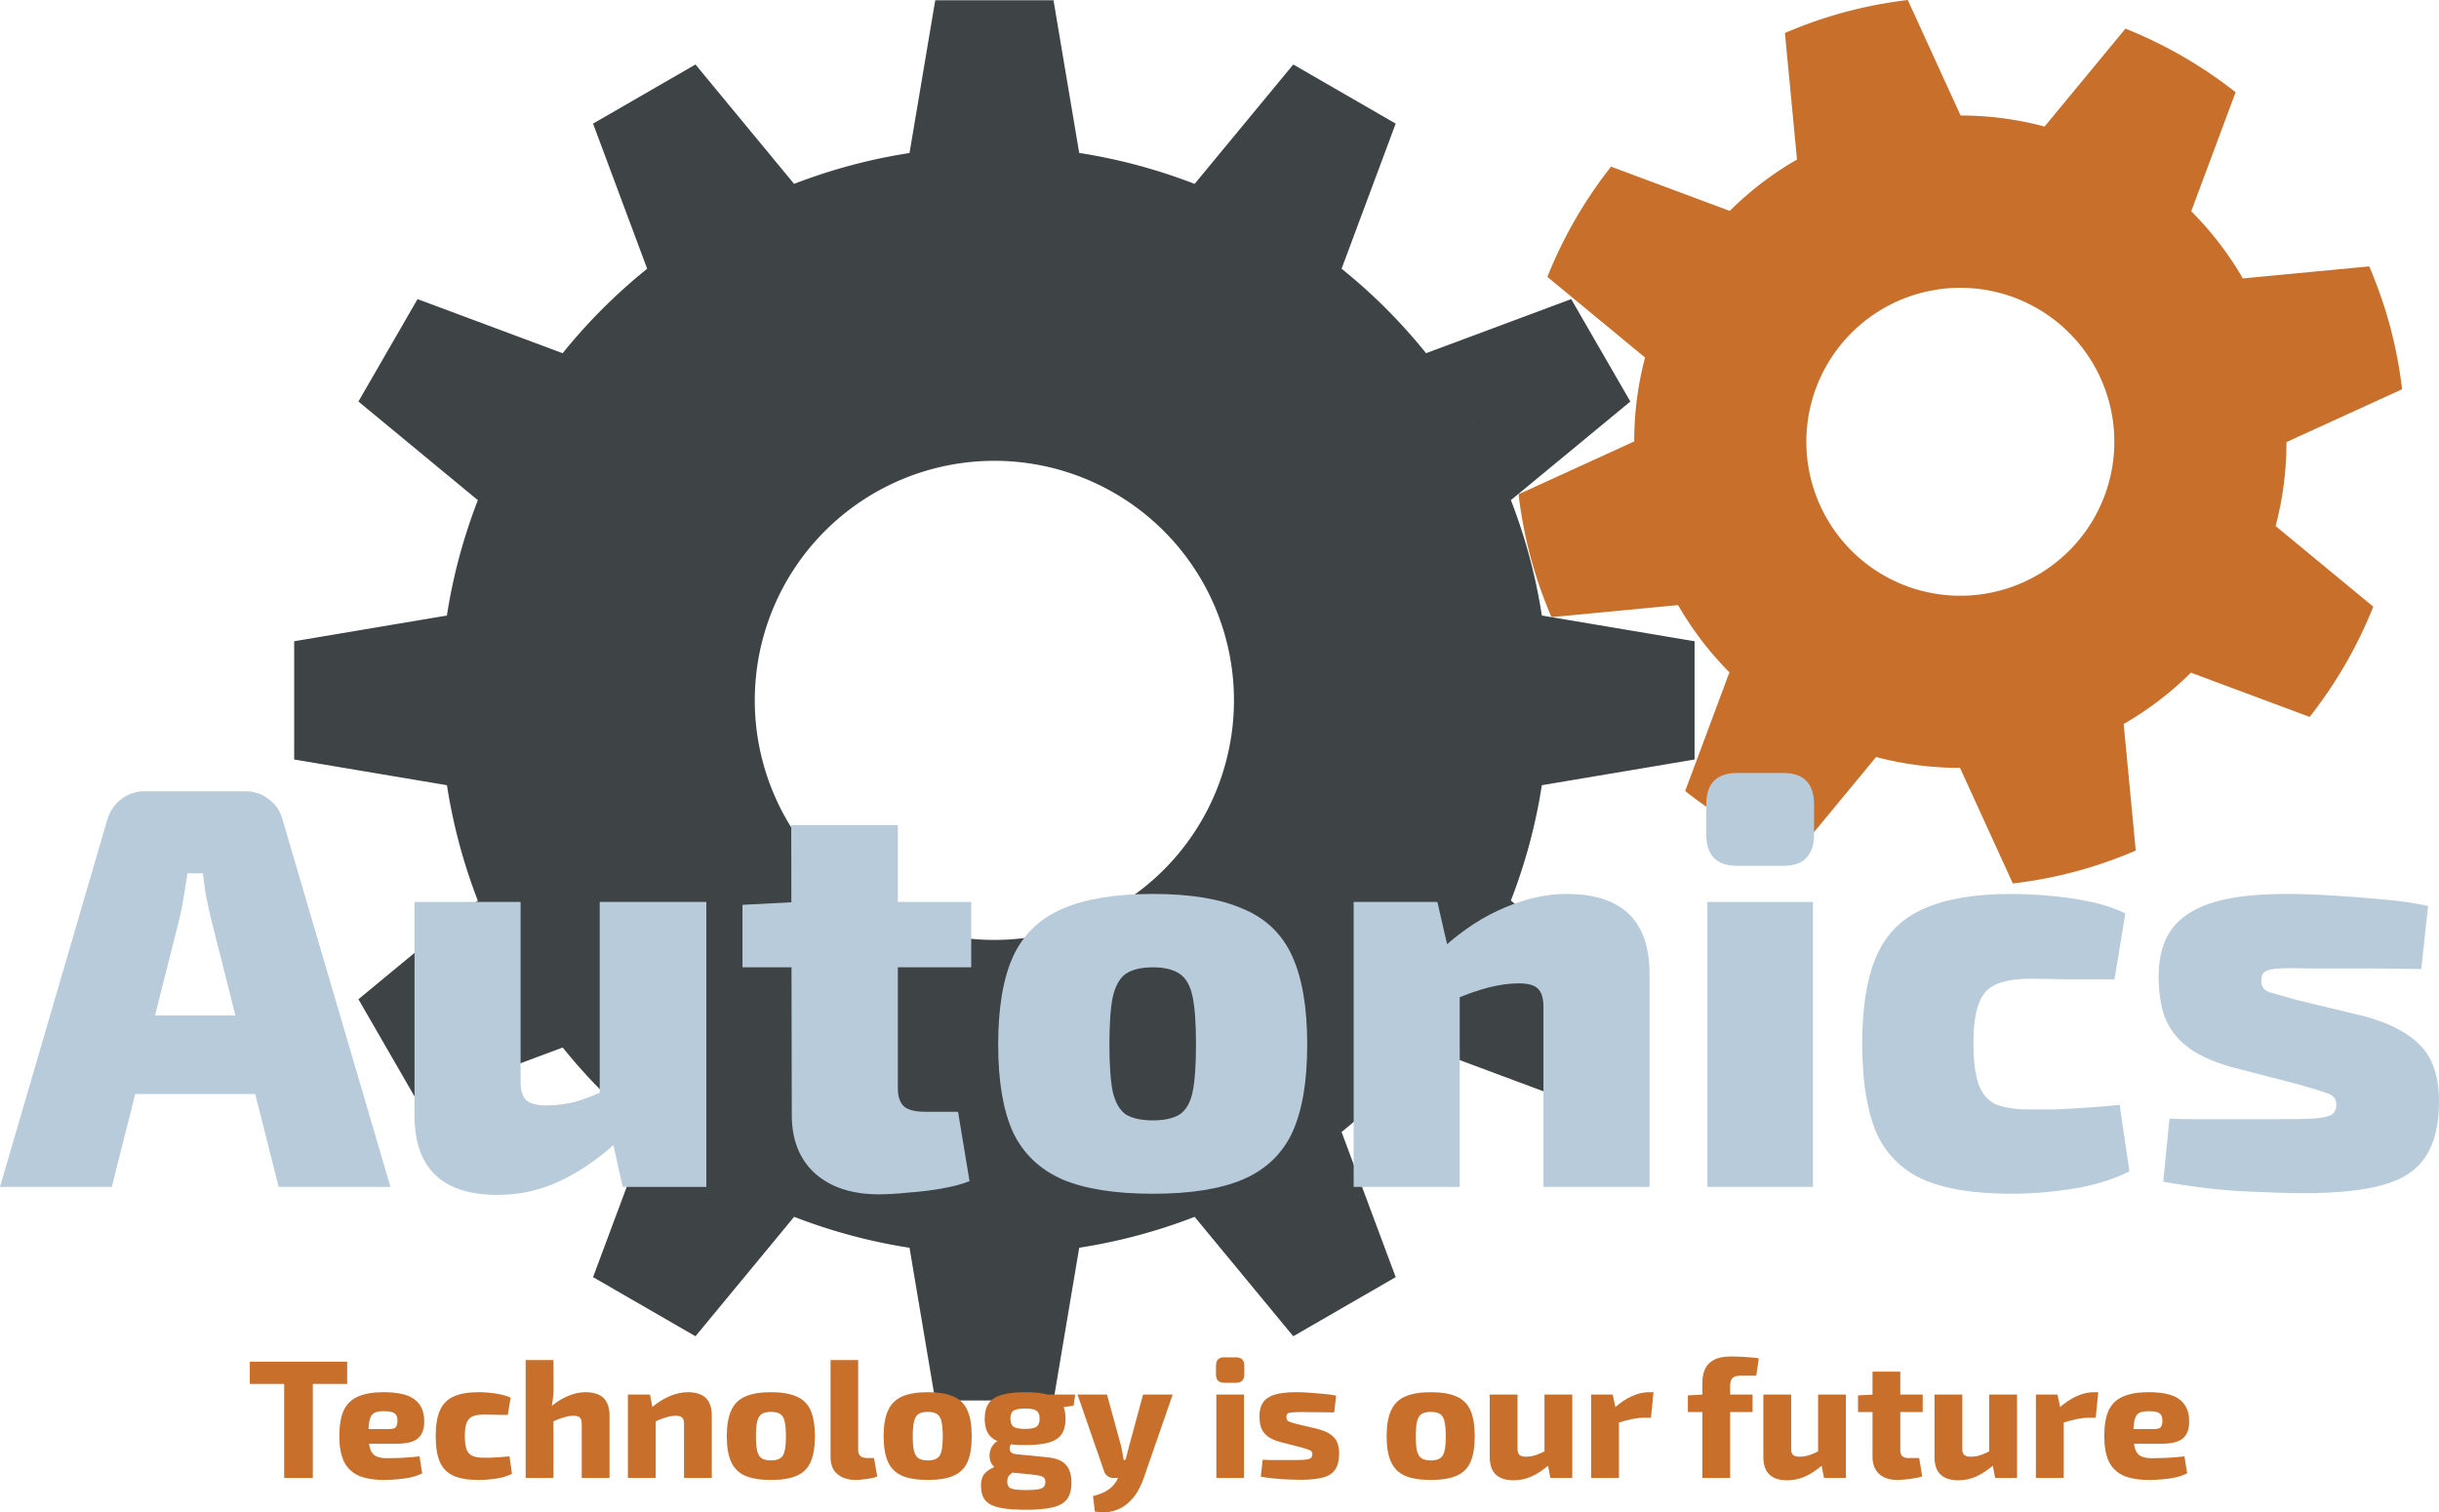 <?xml version="1.0" encoding="UTF-8" standalone="no"?>
<!-- Created with Inkscape (http://www.inkscape.org/) -->

<svg
   width="5119.745"
   height="3174.845"
   viewBox="0 0 1354.599 840.011"
   version="1.1"
   id="svg5"
   inkscape:version="1.1 (c68e22c387, 2021-05-23)"
   sodipodi:docname="autonics-slogan-light — kopia.svg"
   xmlns:inkscape="http://www.inkscape.org/namespaces/inkscape"
   xmlns:sodipodi="http://sodipodi.sourceforge.net/DTD/sodipodi-0.dtd"
   xmlns="http://www.w3.org/2000/svg"
   xmlns:svg="http://www.w3.org/2000/svg">
  <sodipodi:namedview
     id="namedview7"
     pagecolor="#e6e6e6"
     bordercolor="#666666"
     borderopacity="1.0"
     inkscape:pageshadow="2"
     inkscape:pageopacity="0"
     inkscape:pagecheckerboard="0"
     inkscape:document-units="px"
     showgrid="false"
     showborder="false"
     units="px"
     inkscape:zoom="0.12725806"
     inkscape:cx="3029.2777"
     inkscape:cy="2659.9494"
     inkscape:window-width="1920"
     inkscape:window-height="1017"
     inkscape:window-x="1912"
     inkscape:window-y="-8"
     inkscape:window-maximized="1"
     inkscape:current-layer="layer1"
     inkscape:snap-smooth-nodes="true"
     inkscape:snap-midpoints="true"
     inkscape:snap-object-midpoints="true"
     inkscape:snap-center="true"
     inkscape:snap-global="true"
     fit-margin-top="0"
     fit-margin-left="0"
     fit-margin-right="0"
     fit-margin-bottom="0" />
  <defs
     id="defs2">
    <inkscape:path-effect
       effect="gears"
       id="path-effect1744"
       is_visible="true"
       lpeversion="1"
       teeth="10"
       phi="3.3"
       min_radius="4" />
    <filter
       style="color-interpolation-filters:sRGB"
       inkscape:label="Invert"
       id="filter45388"
       x="-0.012"
       y="-0.012"
       width="1.024"
       height="1.024">
      <feColorMatrix
         type="hueRotate"
         values="180"
         result="color1"
         id="feColorMatrix45384" />
      <feColorMatrix
         values="-1 0 0 0 1 0 -1 0 0 1 0 0 -1 0 1 -0.21 -0.72 -0.07 2 0 "
         result="color2"
         id="feColorMatrix45386" />
      <feGaussianBlur
         stdDeviation="0.732"
         id="feGaussianBlur45408" />
    </filter>
  </defs>
  <g
     inkscape:label="Warstwa 1"
     inkscape:groupmode="layer"
     id="layer1"
     transform="translate(1205.105,-469.643)">
    <path
       id="path1848"
       style="font-variation-settings:'wght' 812;opacity:1;fill:#3e4346;fill-opacity:1;fill-rule:evenodd;stroke-width:2.728;stroke-linecap:square;stroke-linejoin:round"
       d="m -685.682,469.785 -14.283,84.854 a 307.708,307.708 0 0 0 -64.902,17.458 307.708,307.708 0 0 1 0.794,-0.322 l -54.768,-66.31 -56.884,32.842 30.058,80.628 a 307.708,307.708 0 0 0 -47.481,47.574 307.708,307.708 0 0 1 0.53,-0.68 l -80.585,-30.042 -32.842,56.884 66.344,54.796 a 307.708,307.708 0 0 0 -17.343,64.993 307.708,307.708 0 0 1 0.129,-0.906 l -84.81,14.276 v 65.684 l 84.854,14.283 a 307.708,307.708 0 0 0 17.458,64.902 307.708,307.708 0 0 1 -0.322,-0.794 l -66.31,54.768 32.842,56.884 80.627,-30.058 a 307.708,307.708 0 0 0 47.573,47.48 307.708,307.708 0 0 1 -0.679,-0.529 l -30.042,80.586 56.884,32.842 54.797,-66.345 a 307.708,307.708 0 0 0 64.983,17.341 307.708,307.708 0 0 1 -0.896,-0.127 l 14.276,84.81 h 65.684 l 14.283,-84.854 a 307.708,307.708 0 0 0 64.911,-17.461 307.708,307.708 0 0 1 -0.803,0.326 l 54.768,66.31 56.884,-32.842 -30.058,-80.627 a 307.708,307.708 0 0 0 47.485,-47.578 307.708,307.708 0 0 1 -0.534,0.685 l 80.586,30.042 32.842,-56.884 -66.344,-54.797 a 307.708,307.708 0 0 0 17.343,-64.992 307.708,307.708 0 0 1 -0.129,0.906 l 84.81,-14.276 v -65.684 l -84.81,-14.276 a 307.708,307.708 0 0 0 -17.825,-65.707 307.708,307.708 0 0 1 0.645,1.591 l 66.31,-54.768 -32.842,-56.884 -80.604,30.049 a 307.708,307.708 0 0 0 -47.638,-47.504 307.708,307.708 0 0 1 0.721,0.562 l 30.042,-80.586 -56.884,-32.842 -54.782,66.327 a 307.708,307.708 0 0 0 -64.102,-17.196 l -14.276,-84.81 z m 185.738,121.871 a 307.708,307.708 0 0 1 0.959,0.533 307.708,307.708 0 0 1 1.733,1.037 307.708,307.708 0 0 0 -2.692,-1.569 z m 112.622,111.55 a 307.708,307.708 0 0 1 0.966,1.611 307.708,307.708 0 0 1 0.561,1.007 307.708,307.708 0 0 0 -1.527,-2.618 z M -652.84,725.609 A 133.063,133.063 0 0 1 -519.777,858.672 133.063,133.063 0 0 1 -652.84,991.734 133.063,133.063 0 0 1 -785.903,858.672 133.063,133.063 0 0 1 -652.84,725.609 Z" />
    <path
       id="path11188"
       style="font-variation-settings:'wght' 812;opacity:1;fill:#c8702b;fill-opacity:1;fill-rule:evenodd;stroke-width:5.242;stroke-linecap:square;stroke-linejoin:round"
       d="m -180.314,476.315 a 247.134,247.134 0 0 0 -33.456,11.647 l 6.701,70.299 a 181.25,181.25 0 0 0 -37.354,28.519 l -65.929,-24.578 a 247.134,247.134 0 0 0 -35.351,61.23 l 54.25,44.806 a 181.25,181.25 0 0 0 -6.021,46.61 l -64.231,29.346 a 247.134,247.134 0 0 0 6.642,34.797 247.134,247.134 0 0 0 11.647,33.456 l 70.299,-6.701 a 181.25,181.25 0 0 0 28.519,37.354 l -24.578,65.929 a 247.134,247.134 0 0 0 61.23,35.35 l 44.806,-54.25 a 181.25,181.25 0 0 0 46.61,6.022 l 29.346,64.231 a 247.134,247.134 0 0 0 34.797,-6.642 247.134,247.134 0 0 0 33.456,-11.646 l -6.701,-70.299 A 181.25,181.25 0 0 0 11.721,843.276 L 77.649,867.854 A 247.134,247.134 0 0 0 113,806.625 L 58.75,761.818 a 181.25,181.25 0 0 0 6.021,-46.609 l 64.231,-29.346 a 247.134,247.134 0 0 0 -6.641,-34.797 247.134,247.134 0 0 0 -11.614,-33.459 L 40.544,624.299 A 181.25,181.25 0 0 0 11.893,586.965 l 24.641,-66.098 a 247.134,247.134 0 0 0 -61.18,-35.322 l -44.922,54.388 a 181.25,181.25 0 0 0 -46.657,-6.146 l -29.306,-64.145 a 247.134,247.134 0 0 0 -34.783,6.672 z M -138.486,632.419 A 85.524,85.524 0 0 1 -33.742,692.893 85.524,85.524 0 0 1 -94.216,797.638 85.524,85.524 0 0 1 -198.96,737.163 85.524,85.524 0 0 1 -138.486,632.419 Z" />
    <g
       aria-label="Autonics"
       id="text1311"
       style="font-size:318.43px;line-height:1.25;font-family:'Exo 2';-inkscape-font-specification:'Exo 2, @wght=812';font-variation-settings:'wght' 812;fill:#b7cbda;stroke-width:7.961;fill-opacity:1">
      <path
         d="m -1068.817,909.185 q 7.642,0 13.056,4.458 5.732,4.14 7.642,11.463 l 59.865,203.795 h -62.094 l -37.893,-150.299 q -1.274,-5.732 -2.547,-11.782 -0.955,-6.369 -1.592,-12.1 h -8.598 q -0.955,5.732 -1.911,12.1 -0.955,6.05 -2.229,11.782 l -37.893,150.299 h -62.094 l 59.546,-203.795 q 2.229,-7.324 7.642,-11.463 5.732,-4.458 13.056,-4.458 z m 29.932,124.506 v 43.625 h -115.909 v -43.625 z"
         id="path832"
         style="fill:#b7cbda;fill-opacity:1" />
      <path
         d="m -915.971,970.642 v 99.987 q 0,7.005 3.184,10.19 3.503,2.866 11.145,2.866 7.642,0 15.603,-1.911 7.961,-2.229 20.38,-7.961 l 3.503,29.932 q -16.558,14.966 -32.798,22.29 -15.921,7.324 -33.754,7.324 -46.172,0 -46.172,-44.262 V 970.642 Z m 103.171,0 v 158.26 h -46.491 l -7.005,-31.843 -5.732,-4.14 V 970.642 Z"
         id="path834"
         style="fill:#b7cbda;fill-opacity:1" />
      <path
         d="m -706.444,927.973 v 146.159 q 0,7.005 3.503,10.19 3.503,2.866 11.782,2.866 h 18.151 l 6.369,38.53 q -6.369,2.547 -15.603,4.139 -9.234,1.592 -18.469,2.229 -9.234,0.955 -16.24,0.955 -22.29,0 -35.346,-11.463 -13.056,-11.782 -13.056,-32.48 l -0.318,-161.126 z m 40.759,42.67 v 36.301 h -127.054 v -34.709 l 30.569,-1.592 z"
         id="path836"
         style="fill:#b7cbda;fill-opacity:1" />
      <path
         d="m -564.744,966.184 q 31.206,0 49.994,8.279 19.106,7.961 27.385,26.43 8.279,18.151 8.279,49.038 0,30.569 -8.279,48.72 -8.279,17.832 -27.385,26.111 -18.787,7.961 -49.994,7.961 -31.525,0 -50.312,-7.961 -18.787,-8.279 -27.385,-26.111 -8.279,-18.151 -8.279,-48.72 0,-30.888 8.279,-49.038 8.598,-18.469 27.385,-26.43 18.787,-8.279 50.312,-8.279 z m 0,40.759 q -9.553,0 -14.966,3.503 -5.095,3.503 -7.324,12.737 -1.911,8.916 -1.911,26.748 0,17.195 1.911,26.43 2.229,8.916 7.324,12.419 5.413,3.184 14.966,3.184 9.234,0 14.648,-3.184 5.413,-3.503 7.324,-12.419 1.911,-9.235 1.911,-26.43 0,-17.832 -1.911,-26.748 -1.911,-9.235 -7.324,-12.737 -5.413,-3.503 -14.648,-3.503 z"
         id="path838"
         style="fill:#b7cbda;fill-opacity:1" />
      <path
         d="m -335.156,966.184 q 46.172,0 46.172,44.262 v 118.456 h -58.91 v -99.987 q 0,-7.324 -3.184,-10.19 -2.866,-2.866 -10.508,-2.866 -7.642,0 -16.558,2.229 -8.916,2.229 -22.29,7.961 l -2.866,-30.251 q 16.24,-14.648 33.754,-21.972 17.832,-7.642 34.39,-7.642 z m -71.647,4.458 7.324,31.843 5.095,3.821 v 122.596 h -58.91 V 970.642 Z"
         id="path840"
         style="fill:#b7cbda;fill-opacity:1" />
      <path
         d="M -198.231,970.642 V 1128.902 H -256.822 V 970.642 Z m -16.558,-71.647 q 17.195,0 17.195,17.514 v 16.558 q 0,17.514 -17.195,17.514 h -25.474 q -17.195,0 -17.195,-17.514 v -16.558 q 0,-17.514 17.195,-17.514 z"
         id="path842"
         style="fill:#b7cbda;fill-opacity:1" />
      <path
         d="m -88.054,966.184 q 9.553,0 20.698,0.955 11.145,0.955 22.29,3.184 11.145,2.229 20.38,6.687 l -6.05,36.619 q -14.329,0 -25.793,0 -11.463,-0.318 -21.335,-0.318 -11.782,0 -18.787,3.184 -6.687,2.866 -9.553,10.827 -2.866,7.642 -2.866,21.972 0,14.648 2.866,22.608 2.866,7.961 9.553,11.145 7.005,2.866 18.787,2.866 5.413,0 13.374,0 7.961,-0.318 17.514,-0.955 9.871,-0.637 19.106,-1.592 l 5.413,36.938 q -13.374,6.687 -30.888,9.553 -17.514,2.866 -35.027,2.866 -30.569,0 -48.72,-7.961 -18.151,-8.279 -26.111,-26.43 -7.642,-18.469 -7.642,-49.038 0,-30.569 7.961,-48.72 7.961,-18.151 26.111,-26.111 18.469,-8.279 48.72,-8.279 z"
         id="path844"
         style="fill:#b7cbda;fill-opacity:1" />
      <path
         d="m 65.11,966.184 q 12.1,0 26.43,0.955 14.648,0.955 28.34,2.229 13.692,1.274 23.564,3.503 l -3.821,35.027 q -15.603,-0.319 -31.525,-0.319 -15.922,0 -30.569,0 -11.145,-0.318 -16.877,0 -5.732,0.319 -7.961,1.911 -1.911,1.274 -1.911,5.095 0,4.458 4.14,6.05 4.14,1.274 15.603,4.458 l 38.212,9.234 q 20.698,5.732 30.569,16.24 10.19,10.508 10.19,30.888 0,19.743 -7.642,30.888 -7.324,11.145 -23.882,15.603 -16.558,4.458 -43.306,4.458 -10.827,0 -32.161,-0.955 -21.016,-0.955 -46.172,-5.413 l 3.503,-35.027 q 5.095,0.318 14.011,0.318 8.916,0 20.061,0 11.145,0 21.972,0 15.921,0 23.564,-0.318 7.961,-0.637 10.508,-2.229 2.547,-1.911 2.547,-5.413 0,-4.777 -4.776,-6.369 -4.458,-1.592 -16.558,-5.095 L 34.222,1062.35 q -16.558,-4.777 -25.156,-11.782 -8.598,-7.005 -12.1,-16.558 -3.184,-9.553 -3.184,-21.972 0,-15.603 6.687,-25.474 7.005,-10.19 22.29,-15.285 15.603,-5.095 42.351,-5.095 z"
         id="path846"
         style="fill:#b7cbda;fill-opacity:1" />
    </g>
    <g
       aria-label="Technology is our future"
       id="text1653"
       style="font-size:93.561px;line-height:1.25;font-family:'Exo 2';-inkscape-font-specification:'Exo 2, @wght=751';font-variation-settings:'wght' 751;fill:#c8702b;stroke-width:2.339">
      <path
         d="m -1031.366,1226.011 v 64.557 h -15.905 v -64.557 z m 19.086,0 v 12.35 h -54.078 v -12.35 z"
         id="path839" />
      <path
         d="m -992.038,1242.945 q 12.163,0 17.309,4.117 5.239,4.023 5.239,11.976 0.094,6.362 -3.368,9.45 -3.462,3.087 -12.069,3.087 h -25.729 v -8.14 h 21.425 q 3.181,0 4.023,-1.123 0.842,-1.216 0.842,-3.649 0,-2.994 -1.684,-4.023 -1.591,-1.123 -5.52,-1.123 -3.555,-0.094 -5.52,0.842 -1.871,0.936 -2.62,3.649 -0.748,2.713 -0.748,8.046 0,5.333 0.936,8.327 0.936,2.9 3.181,4.117 2.339,1.123 6.362,1.123 3.181,0 7.953,-0.187 4.865,-0.281 9.917,-0.842 l 1.497,9.45 q -2.9,1.403 -6.456,2.245 -3.462,0.749 -7.204,1.029 -3.742,0.374 -7.391,0.374 -9.075,0 -14.596,-2.526 -5.427,-2.62 -7.953,-7.953 -2.433,-5.427 -2.433,-13.66 0,-9.169 2.433,-14.502 2.526,-5.333 7.953,-7.672 5.426,-2.433 14.221,-2.433 z"
         id="path841" />
      <path
         d="m -939.269,1242.945 q 2.62,0 5.707,0.281 3.181,0.281 6.362,0.936 3.181,0.655 5.707,1.778 l -1.591,9.637 q -4.023,-0.093 -7.391,-0.093 -3.368,-0.094 -6.175,-0.094 -3.836,0 -6.081,1.029 -2.245,1.029 -3.275,3.649 -0.936,2.526 -0.936,7.298 0,4.678 0.936,7.298 1.029,2.62 3.275,3.649 2.245,1.029 6.081,1.029 1.497,0 3.836,0 2.339,-0.094 5.146,-0.281 2.807,-0.187 5.52,-0.468 l 1.403,9.73 q -3.836,1.871 -8.795,2.62 -4.959,0.749 -9.917,0.749 -8.608,0 -13.847,-2.339 -5.239,-2.433 -7.578,-7.766 -2.245,-5.333 -2.245,-14.221 0,-8.982 2.339,-14.315 2.339,-5.333 7.578,-7.672 5.239,-2.433 13.941,-2.433 z"
         id="path843" />
      <path
         d="m -879.858,1242.945 q 13.286,0 13.286,12.911 v 34.711 h -15.438 v -29.846 q 0,-2.713 -1.029,-3.649 -1.029,-1.029 -3.462,-1.029 -2.713,0 -5.614,0.936 -2.9,0.842 -7.298,2.9 l -1.403,-7.485 q 5.052,-4.585 10.385,-7.017 5.427,-2.433 10.572,-2.433 z m -17.87,-17.87 0.094,15.438 q 0,3.836 -0.561,7.298 -0.468,3.462 -1.029,5.614 l 1.497,1.31 v 35.834 h -15.438 v -65.493 z"
         id="path845" />
      <path
         d="m -823.067,1242.945 q 13.286,0 13.286,12.911 v 34.711 h -15.438 v -29.846 q 0,-2.713 -1.029,-3.649 -1.029,-1.029 -3.462,-1.029 -2.713,0 -5.614,0.936 -2.9,0.842 -7.298,2.9 l -0.748,-8.233 q 4.959,-4.304 10.105,-6.456 5.239,-2.245 10.198,-2.245 z m -21.051,1.31 1.778,9.169 1.403,1.31 v 35.834 h -15.438 v -46.313 z"
         id="path847" />
      <path
         d="m -776.941,1242.945 q 8.982,0 14.315,2.433 5.427,2.339 7.766,7.766 2.339,5.333 2.339,14.315 0,8.888 -2.339,14.221 -2.339,5.333 -7.766,7.672 -5.333,2.339 -14.315,2.339 -8.888,0 -14.315,-2.339 -5.333,-2.339 -7.766,-7.672 -2.433,-5.333 -2.433,-14.221 0,-8.982 2.433,-14.315 2.433,-5.427 7.766,-7.766 5.427,-2.433 14.315,-2.433 z m 0,10.947 q -3.181,0 -5.052,1.123 -1.778,1.123 -2.526,4.023 -0.748,2.9 -0.748,8.421 0,5.426 0.748,8.327 0.748,2.807 2.526,3.93 1.871,1.123 5.052,1.123 3.275,0 5.052,-1.123 1.871,-1.123 2.526,-3.93 0.748,-2.9 0.748,-8.327 0,-5.52 -0.748,-8.421 -0.655,-2.9 -2.526,-4.023 -1.778,-1.123 -5.052,-1.123 z"
         id="path849" />
      <path
         d="m -728.477,1225.075 v 50.055 q 0,2.245 1.31,3.368 1.31,1.029 3.93,1.029 h 3.555 l 1.778,10.198 q -1.216,0.655 -3.462,1.029 -2.152,0.468 -4.491,0.655 -2.245,0.281 -3.836,0.281 -6.549,0 -10.385,-3.275 -3.742,-3.275 -3.742,-9.263 v -54.078 z"
         id="path851" />
      <path
         d="m -689.836,1242.945 q 8.982,0 14.315,2.433 5.427,2.339 7.766,7.766 2.339,5.333 2.339,14.315 0,8.888 -2.339,14.221 -2.339,5.333 -7.766,7.672 -5.333,2.339 -14.315,2.339 -8.888,0 -14.315,-2.339 -5.333,-2.339 -7.766,-7.672 -2.433,-5.333 -2.433,-14.221 0,-8.982 2.433,-14.315 2.433,-5.427 7.766,-7.766 5.427,-2.433 14.315,-2.433 z m 0,10.947 q -3.181,0 -5.052,1.123 -1.778,1.123 -2.526,4.023 -0.748,2.9 -0.748,8.421 0,5.426 0.748,8.327 0.748,2.807 2.526,3.93 1.871,1.123 5.052,1.123 3.275,0 5.052,-1.123 1.871,-1.123 2.526,-3.93 0.748,-2.9 0.748,-8.327 0,-5.52 -0.748,-8.421 -0.655,-2.9 -2.526,-4.023 -1.778,-1.123 -5.052,-1.123 z"
         id="path853" />
      <path
         d="m -635.664,1242.945 q 8.233,0 13.099,1.497 4.959,1.497 7.111,4.678 2.152,3.181 2.152,8.514 0,5.333 -2.152,8.608 -2.152,3.181 -7.111,4.678 -4.865,1.403 -13.192,1.403 -8.233,0 -13.192,-1.403 -4.959,-1.497 -7.111,-4.678 -2.152,-3.275 -2.152,-8.514 0,-5.333 2.152,-8.514 2.245,-3.275 7.204,-4.772 4.959,-1.497 13.192,-1.497 z m -0.094,9.075 q -4.678,0 -6.456,1.216 -1.684,1.216 -1.684,4.397 0,3.181 1.684,4.491 1.778,1.216 6.456,1.216 4.678,0 6.362,-1.216 1.684,-1.31 1.684,-4.491 0,-3.181 -1.684,-4.397 -1.684,-1.216 -6.362,-1.216 z m 27.788,-7.766 -0.842,6.175 -12.537,1.778 -3.368,-7.953 z m -41.915,25.355 7.391,1.216 q -1.216,0.655 -1.684,2.152 -0.468,1.403 0.187,2.807 0.748,1.31 3.181,1.591 l 17.028,1.684 q 7.485,0.655 10.572,4.117 3.181,3.368 3.181,9.917 0,6.175 -2.526,9.356 -2.526,3.275 -8.046,4.491 -5.52,1.31 -14.502,1.31 -7.672,0 -12.537,-0.748 -4.865,-0.749 -7.672,-2.339 -2.713,-1.591 -3.836,-4.21 -1.123,-2.526 -1.123,-6.269 0,-2.9 1.029,-5.052 1.123,-2.152 3.742,-3.743 2.713,-1.684 7.485,-3.087 l 7.204,-2.245 5.333,1.965 -3.555,2.339 q -2.433,1.778 -3.93,2.9 -1.497,1.029 -2.152,2.058 -0.561,1.029 -0.561,2.713 0,1.965 0.842,2.994 0.842,1.029 3.088,1.403 2.339,0.374 6.362,0.374 4.304,0 6.643,-0.374 2.339,-0.374 3.275,-1.31 0.936,-0.936 0.936,-2.713 0,-1.684 -0.748,-2.433 -0.655,-0.749 -2.339,-1.123 -1.684,-0.374 -4.397,-0.655 l -14.128,-1.403 q -3.649,-0.374 -5.894,-2.058 -2.152,-1.684 -2.994,-3.93 -0.748,-2.339 -0.374,-4.678 0.374,-2.433 1.778,-4.304 1.497,-1.965 3.742,-2.713 z"
         id="path855" />
      <path
         d="m -553.798,1244.255 -16.093,46.406 q -1.216,3.555 -3.275,7.204 -2.058,3.649 -5.333,6.549 -3.181,2.994 -7.766,4.397 -4.584,1.403 -10.76,0.468 l -1.029,-8.608 q 5.614,-1.403 8.888,-3.836 3.275,-2.339 5.052,-6.362 l 3.088,-6.736 q 0.842,-2.245 1.591,-5.333 0.842,-3.181 1.403,-5.427 l 7.766,-28.723 z m -36.489,0 7.859,28.723 q 0.468,1.871 0.748,3.836 0.374,1.871 0.655,3.743 h 2.526 l -4.772,10.011 h -3.649 q -1.778,0 -3.088,-1.029 -1.31,-1.029 -1.871,-2.62 l -14.783,-42.664 z"
         id="path857" />
      <path
         d="m -514.222,1244.255 v 46.313 h -15.344 v -46.313 z m -4.397,-20.677 q 4.585,0 4.585,4.585 v 4.959 q 0,4.585 -4.585,4.585 h -6.643 q -4.491,0 -4.491,-4.585 v -4.959 q 0,-4.585 4.491,-4.585 z"
         id="path859" />
      <path
         d="m -485.312,1242.945 q 3.462,0 7.485,0.281 4.117,0.281 7.953,0.655 3.93,0.374 6.83,0.936 l -1.029,9.356 q -4.584,0 -9.169,-0.094 -4.584,-0.094 -8.888,-0.094 -3.462,0 -5.333,0.187 -1.778,0.094 -2.526,0.655 -0.655,0.561 -0.655,1.965 0,1.778 1.31,2.433 1.31,0.561 4.584,1.403 l 11.695,2.807 q 5.988,1.591 8.795,4.585 2.9,2.994 2.9,8.982 0,5.801 -2.245,8.982 -2.152,3.181 -6.924,4.397 -4.678,1.216 -12.257,1.216 -3.088,0 -9.075,-0.281 -5.894,-0.281 -13.005,-1.403 l 1.029,-9.45 q 1.591,0.094 4.21,0.187 2.62,0 5.801,0 3.181,0 6.269,0 4.772,0 7.204,-0.187 2.433,-0.281 3.275,-0.936 0.842,-0.749 0.842,-2.152 0,-1.684 -1.497,-2.245 -1.497,-0.655 -4.959,-1.591 l -11.321,-2.9 q -4.678,-1.31 -7.204,-3.275 -2.433,-1.965 -3.462,-4.678 -0.936,-2.807 -0.936,-6.456 0,-4.678 1.965,-7.579 1.965,-2.9 6.362,-4.304 4.491,-1.403 11.976,-1.403 z"
         id="path861" />
      <path
         d="m -410.463,1242.945 q 8.982,0 14.315,2.433 5.427,2.339 7.766,7.766 2.339,5.333 2.339,14.315 0,8.888 -2.339,14.221 -2.339,5.333 -7.766,7.672 -5.333,2.339 -14.315,2.339 -8.888,0 -14.315,-2.339 -5.333,-2.339 -7.766,-7.672 -2.433,-5.333 -2.433,-14.221 0,-8.982 2.433,-14.315 2.433,-5.427 7.766,-7.766 5.427,-2.433 14.315,-2.433 z m 0,10.947 q -3.181,0 -5.052,1.123 -1.778,1.123 -2.526,4.023 -0.748,2.9 -0.748,8.421 0,5.426 0.748,8.327 0.748,2.807 2.526,3.93 1.871,1.123 5.052,1.123 3.275,0 5.052,-1.123 1.871,-1.123 2.526,-3.93 0.748,-2.9 0.748,-8.327 0,-5.52 -0.748,-8.421 -0.655,-2.9 -2.526,-4.023 -1.778,-1.123 -5.052,-1.123 z"
         id="path863" />
      <path
         d="m -362.28,1244.255 v 29.846 q -0.094,2.526 1.029,3.649 1.216,1.029 3.742,1.029 2.62,0 5.239,-0.842 2.62,-0.842 6.549,-2.9 l 1.123,8.14 q -5.052,4.397 -9.824,6.549 -4.772,2.152 -10.011,2.152 -13.286,0 -13.286,-12.911 v -34.711 z m 30.407,0 v 46.313 h -12.163 l -1.778,-9.169 -1.497,-1.216 v -35.927 z"
         id="path865" />
      <path
         d="m -309.418,1244.255 1.965,9.169 1.497,1.31 v 35.834 h -15.438 v -46.313 z m 22.642,-1.31 -1.403,14.221 h -4.117 q -3.088,0 -6.549,0.749 -3.462,0.749 -8.795,2.339 l -0.936,-8.514 q 4.772,-4.304 9.73,-6.549 4.959,-2.245 9.543,-2.245 z"
         id="path867" />
      <path
         d="m -243.813,1223.11 q 1.684,0 4.491,0.094 2.9,0.094 5.894,0.374 2.994,0.187 5.146,0.561 l -1.403,9.637 h -8.701 q -3.275,0 -4.584,1.403 -1.216,1.31 -1.216,4.491 v 50.897 h -15.438 v -52.956 q 0,-4.304 1.497,-7.578 1.497,-3.275 4.959,-5.052 3.462,-1.871 9.356,-1.871 z m 12.069,21.145 v 9.73 h -35.927 v -9.262 l 8.233,-0.468 z"
         id="path869" />
      <path
         d="m -210.318,1244.255 v 29.846 q -0.094,2.526 1.029,3.649 1.216,1.029 3.742,1.029 2.62,0 5.239,-0.842 2.62,-0.842 6.549,-2.9 l 1.123,8.14 q -5.052,4.397 -9.824,6.549 -4.772,2.152 -10.011,2.152 -13.286,0 -13.286,-12.911 v -34.711 z m 30.407,0 v 46.313 h -12.163 l -1.778,-9.169 -1.497,-1.216 v -35.927 z"
         id="path871" />
      <path
         d="m -149.691,1231.531 v 43.599 q 0,2.339 1.123,3.368 1.123,1.029 3.649,1.029 h 5.707 l 1.684,10.198 q -1.778,0.655 -4.397,1.029 -2.526,0.468 -5.052,0.655 -2.526,0.281 -4.397,0.281 -6.456,0 -10.105,-3.368 -3.649,-3.368 -3.649,-9.45 v -47.342 z m 12.444,12.724 v 9.73 h -35.927 v -9.262 l 8.982,-0.468 z"
         id="path873" />
      <path
         d="m -115.26,1244.255 v 29.846 q -0.094,2.526 1.029,3.649 1.216,1.029 3.742,1.029 2.62,0 5.239,-0.842 2.62,-0.842 6.549,-2.9 l 1.123,8.14 q -5.052,4.397 -9.824,6.549 -4.772,2.152 -10.011,2.152 -13.286,0 -13.286,-12.911 v -34.711 z m 30.407,0 v 46.313 h -12.163 l -1.778,-9.169 -1.497,-1.216 v -35.927 z"
         id="path875" />
      <path
         d="m -62.399,1244.255 1.965,9.169 1.497,1.31 v 35.834 h -15.438 v -46.313 z m 22.642,-1.31 -1.403,14.221 h -4.117 q -3.088,0 -6.549,0.749 -3.462,0.749 -8.795,2.339 l -0.936,-8.514 q 4.772,-4.304 9.73,-6.549 4.959,-2.245 9.543,-2.245 z"
         id="path877" />
      <path
         d="m -11.805,1242.945 q 12.163,0 17.309,4.117 5.239,4.023 5.239,11.976 0.094,6.362 -3.368,9.45 -3.462,3.087 -12.069,3.087 H -30.424 v -8.14 h 21.425 q 3.181,0 4.023,-1.123 0.842,-1.216 0.842,-3.649 0,-2.994 -1.684,-4.023 -1.591,-1.123 -5.52,-1.123 -3.555,-0.094 -5.52,0.842 -1.871,0.936 -2.62,3.649 -0.748,2.713 -0.748,8.046 0,5.333 0.936,8.327 0.936,2.9 3.181,4.117 2.339,1.123 6.362,1.123 3.181,0 7.953,-0.187 4.865,-0.281 9.917,-0.842 l 1.497,9.45 q -2.9,1.403 -6.456,2.245 -3.462,0.749 -7.204,1.029 -3.742,0.374 -7.391,0.374 -9.075,0 -14.596,-2.526 -5.427,-2.62 -7.953,-7.953 -2.433,-5.427 -2.433,-13.66 0,-9.169 2.433,-14.502 2.526,-5.333 7.953,-7.672 5.427,-2.433 14.221,-2.433 z"
         id="path879" />
    </g>
  </g>
</svg>
